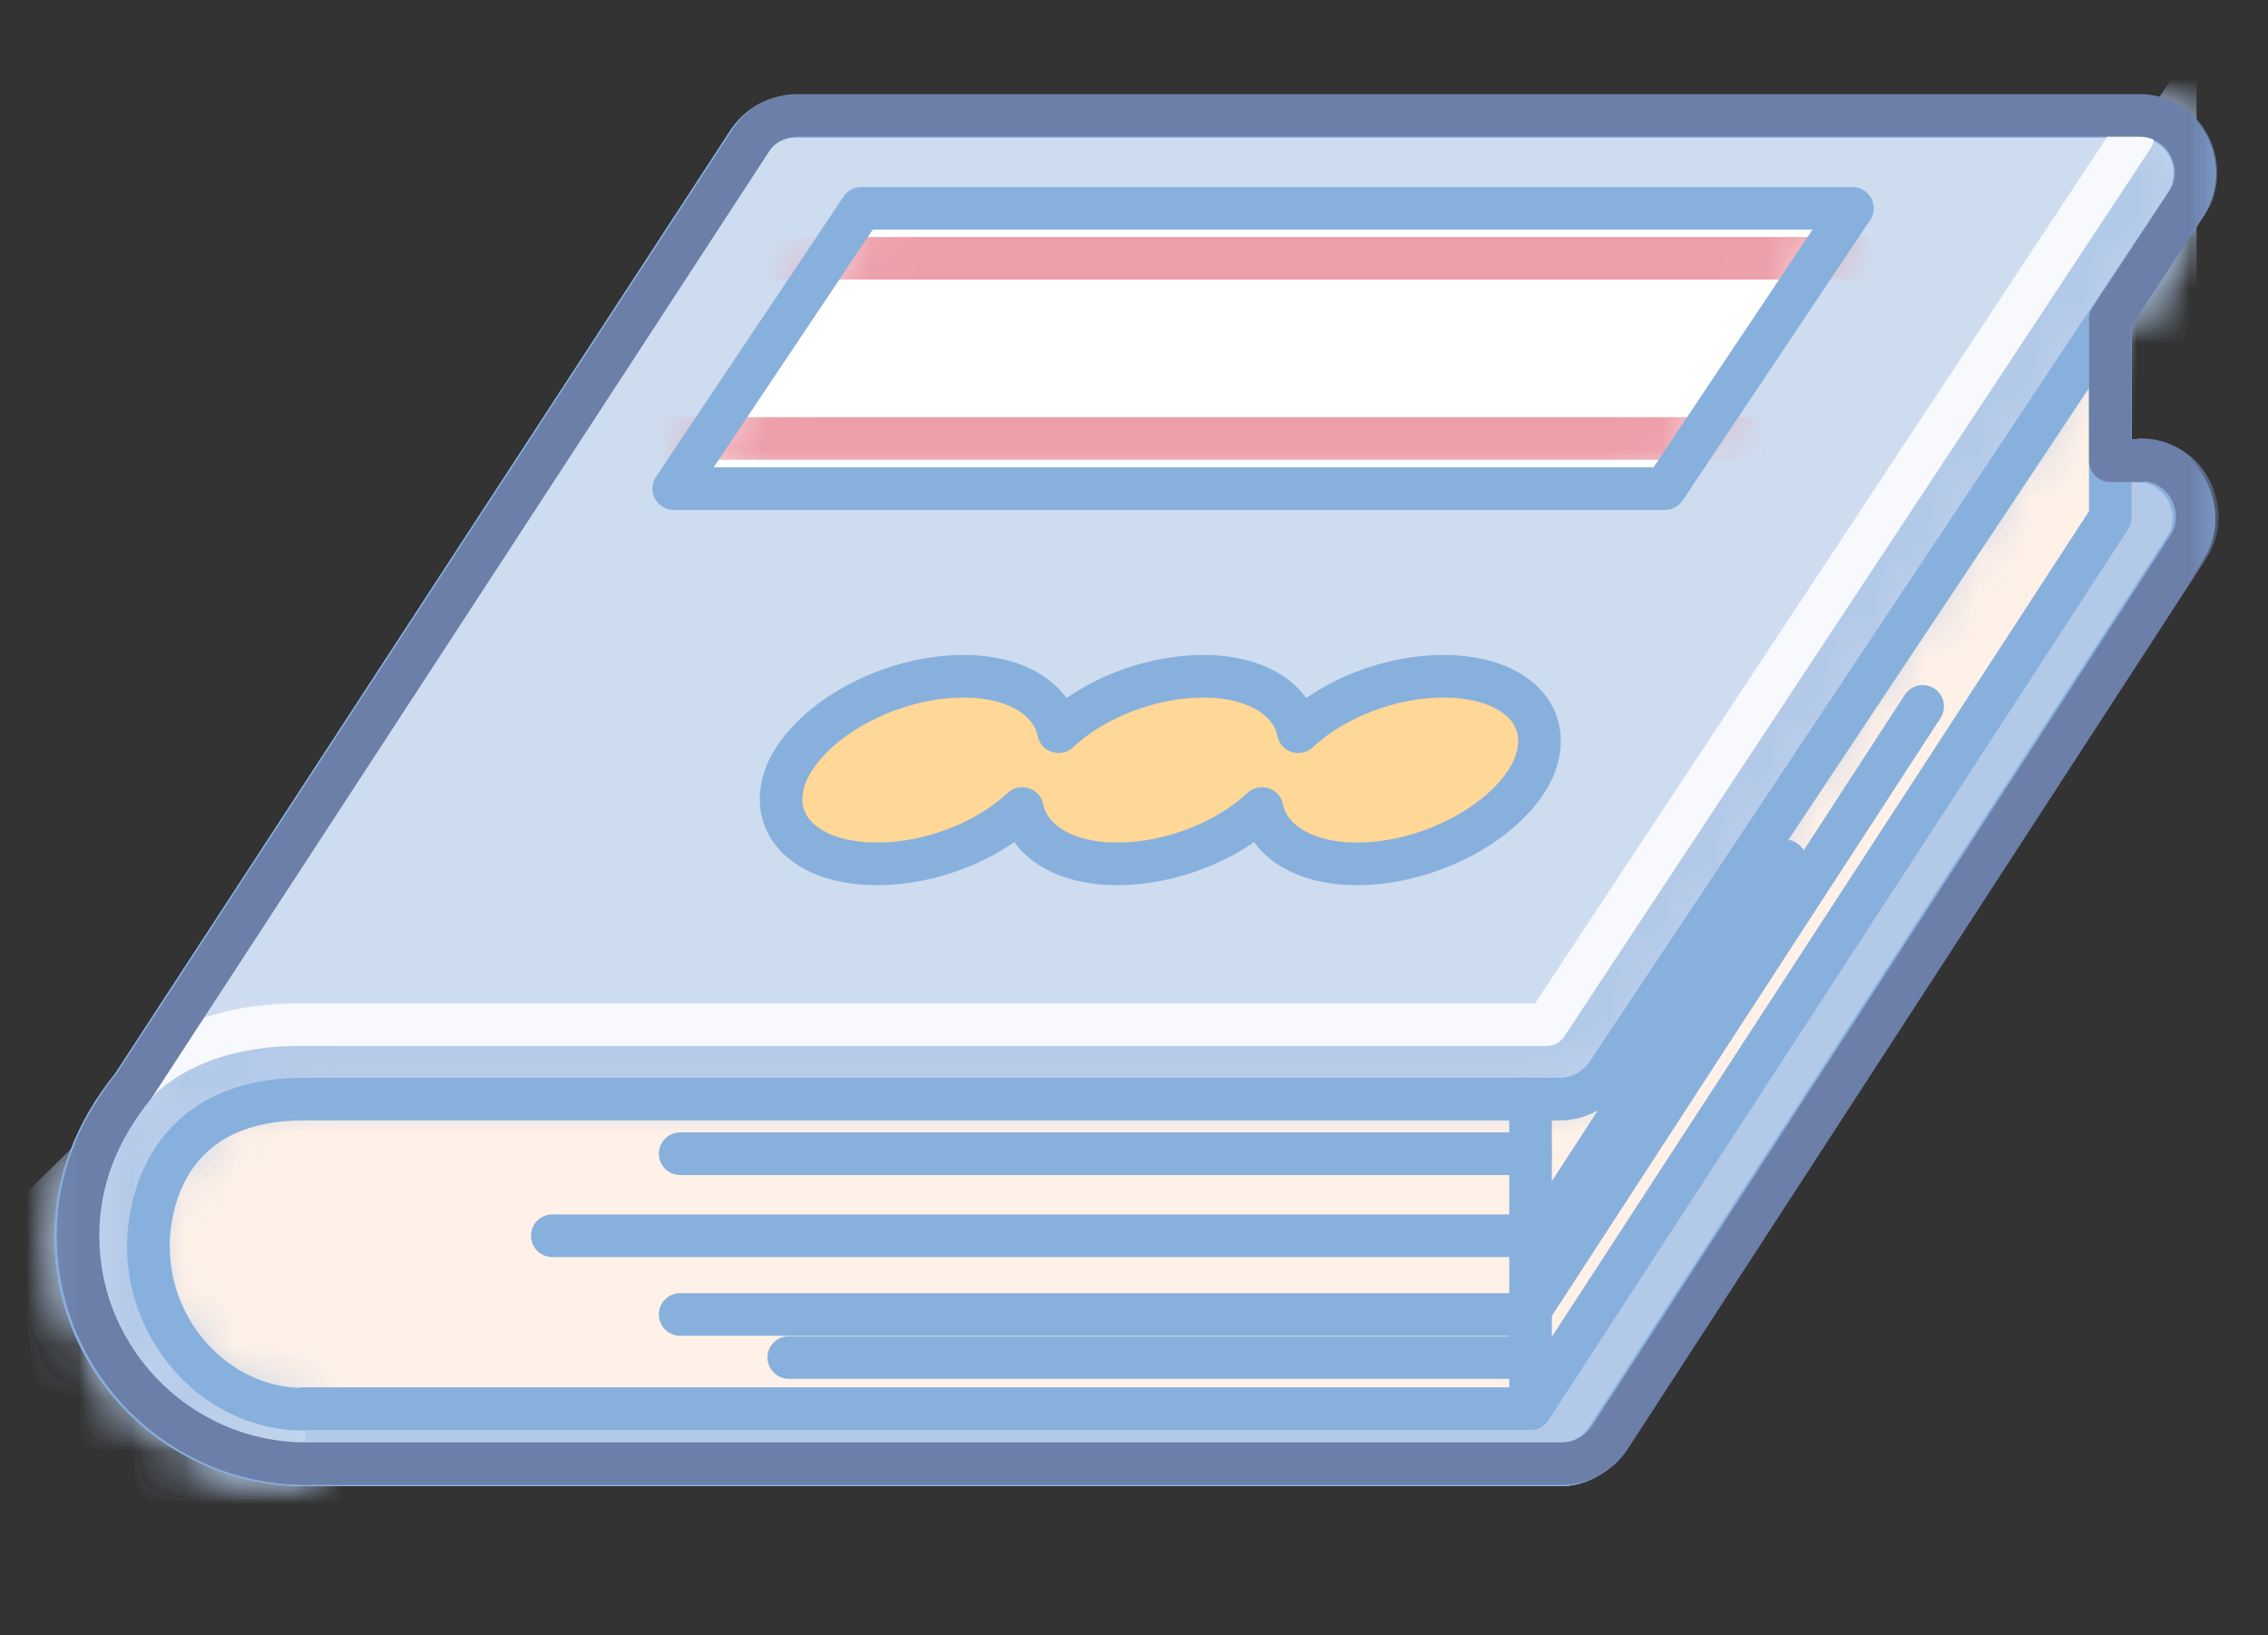 <svg width="43" height="31" viewBox="0 0 43 31" fill="none" xmlns="http://www.w3.org/2000/svg">
<rect x="0" y="0" width="43" height="31" fill="#333333" stroke="none"/>
<mask id="mask0_385_1308" style="mask-type:luminance" maskUnits="userSpaceOnUse" x="0" y="0" width="43" height="31">
<path d="M42.032 0.773H0.369V30.576H42.032V0.773Z" fill="white"/>
</mask>
<g mask="url(#mask0_385_1308)">
<path d="M29.585 27.77H5.783C5.399 27.77 5.036 27.547 4.834 27.204C4.652 26.86 4.672 26.436 4.874 26.113L15.845 9.221C16.047 8.918 16.371 8.736 16.734 8.736H40.536C40.92 8.736 41.283 8.959 41.465 9.302C41.647 9.646 41.647 10.07 41.425 10.393L30.454 27.285C30.252 27.588 29.928 27.77 29.565 27.77" fill="#B2C9E8"/>
<path d="M29.585 27.77H5.783C5.399 27.77 5.036 27.547 4.834 27.204C4.652 26.86 4.672 26.436 4.874 26.113L15.845 9.221C16.047 8.918 16.371 8.736 16.734 8.736H40.536C40.92 8.736 41.283 8.959 41.465 9.302C41.647 9.646 41.647 10.07 41.425 10.393L30.454 27.285C30.252 27.588 29.928 27.77 29.565 27.77H29.585Z" stroke="#88B0DD" stroke-width="0.808"/>
<path d="M5.783 26.696C3.985 26.696 2.51 25.241 2.51 23.443C2.51 21.645 3.965 20.17 5.783 20.17H29.019V26.696H5.783Z" fill="#FFF1E7"/>
<path d="M40.01 9.807L29.019 26.699V20.173L40.01 3.281V9.807Z" fill="#FFF1E7"/>
<path d="M5.784 20.613C4.147 20.613 2.834 21.967 2.834 23.624C2.834 25.28 4.147 26.614 5.784 26.614V27.766C3.399 27.766 1.439 25.826 1.439 23.442C1.439 21.058 3.379 19.098 5.784 19.098V20.613Z" fill="#CEDCF0"/>
<path d="M5.784 27.766C3.399 27.766 1.439 25.827 1.439 23.442C1.439 22.432 1.803 21.462 2.51 20.594L14.189 2.692C14.391 2.389 14.714 2.207 15.098 2.207H40.556C40.94 2.207 41.304 2.429 41.486 2.773C41.668 3.116 41.648 3.541 41.445 3.864L30.474 20.351C30.272 20.654 29.928 20.836 29.565 20.836H5.763C3.116 20.836 2.813 22.897 2.813 23.624C2.813 25.281 4.127 26.716 5.763 26.716" fill="#CEDCF0"/>
</g>
<mask id="mask1_385_1308" style="mask-type:luminance" maskUnits="userSpaceOnUse" x="1" y="2" width="41" height="26">
<path d="M15.117 2.212C14.753 2.212 14.41 2.393 14.228 2.697L2.549 20.598C1.842 21.467 1.479 22.437 1.479 23.447C1.479 25.831 3.418 27.771 5.823 27.771V26.7C4.186 26.7 2.873 25.266 2.873 23.609C2.873 22.902 3.176 20.82 5.823 20.82H29.624C29.988 20.82 30.331 20.639 30.533 20.335L41.505 3.848C41.727 3.525 41.727 3.101 41.545 2.757C41.363 2.414 40.999 2.191 40.616 2.191H15.157L15.117 2.212Z" fill="white"/>
</mask>
<g mask="url(#mask1_385_1308)">
<path d="M2.528 20.599C2.528 20.599 3.397 19.427 5.68 19.427H29.32L41.645 0.777V16.598L31.038 30.56H1.074L0.468 25.549L0.387 22.72L2.549 20.599H2.528Z" fill="#B2C9E8"/>
</g>
<mask id="mask2_385_1308" style="mask-type:luminance" maskUnits="userSpaceOnUse" x="0" y="0" width="43" height="31">
<path d="M42.032 0.773H0.369V30.576H42.032V0.773Z" fill="white"/>
</mask>
<g mask="url(#mask2_385_1308)">
<path d="M5.784 27.766C3.399 27.766 1.439 25.827 1.439 23.442C1.439 22.432 1.803 21.462 2.51 20.594L14.189 2.692C14.391 2.389 14.714 2.207 15.098 2.207H40.556C40.94 2.207 41.304 2.429 41.486 2.773C41.668 3.116 41.648 3.541 41.445 3.864L30.474 20.351C30.272 20.654 29.928 20.836 29.565 20.836H5.763C3.116 20.836 2.813 22.897 2.813 23.624C2.813 25.281 4.127 26.716 5.763 26.716" stroke="#88B0DD" stroke-width="0.808" stroke-linecap="round" stroke-linejoin="round"/>
<path d="M2.53 20.597C2.53 20.597 3.399 19.425 5.682 19.425H29.322L40.011 3.281" stroke="#88B0DD" stroke-width="0.808" stroke-linecap="round" stroke-linejoin="round"/>
</g>
<path d="M5.782 26.703H29.018L40.01 9.812V6.074" stroke="#88B0DD" stroke-width="0.808" stroke-linecap="round" stroke-linejoin="round"/>
<path d="M29.018 24.827L36.453 13.391" stroke="#88B0DD" stroke-width="0.808" stroke-linecap="round" stroke-linejoin="round"/>
<path d="M29.018 23.756L33.846 16.32" stroke="#88B0DD" stroke-width="0.808" stroke-linecap="round" stroke-linejoin="round"/>
<path d="M12.895 21.871H29.018" stroke="#88B0DD" stroke-width="0.808" stroke-linecap="round" stroke-linejoin="round"/>
<path d="M12.895 24.918H29.018" stroke="#88B0DD" stroke-width="0.808" stroke-linecap="round" stroke-linejoin="round"/>
<path d="M10.471 23.426H29.019" stroke="#88B0DD" stroke-width="0.808" stroke-linecap="round" stroke-linejoin="round"/>
<path d="M14.955 25.734H29.018" stroke="#88B0DD" stroke-width="0.808" stroke-linecap="round" stroke-linejoin="round"/>
<path d="M29.018 26.699V20.84" stroke="#88B0DD" stroke-width="0.808" stroke-linecap="round" stroke-linejoin="round"/>
<path d="M35.121 3.949H16.331L12.774 9.263H31.565L35.121 3.949Z" fill="white"/>
<mask id="mask3_385_1308" style="mask-type:luminance" maskUnits="userSpaceOnUse" x="12" y="3" width="24" height="7">
<path d="M16.329 3.953L12.773 9.267H31.564L35.12 3.953H16.329Z" fill="white"/>
</mask>
<g mask="url(#mask3_385_1308)">
<path d="M10.006 4.896H37.889" stroke="#ED9EA9" stroke-width="0.808"/>
<path d="M10.006 8.312H37.889" stroke="#ED9EA9" stroke-width="0.808"/>
</g>
<path d="M35.121 3.949H16.331L12.774 9.263H31.565L35.121 3.949Z" stroke="#88B0DD" stroke-width="0.808" stroke-linecap="round" stroke-linejoin="round"/>
<mask id="mask4_385_1308" style="mask-type:luminance" maskUnits="userSpaceOnUse" x="0" y="0" width="43" height="31">
<path d="M42.032 0.773H0.369V30.576H42.032V0.773Z" fill="white"/>
</mask>
<g mask="url(#mask4_385_1308)">
<path d="M27.363 12.815C26.352 12.815 25.282 13.239 24.615 13.865C24.494 13.259 23.827 12.815 22.817 12.815C21.806 12.815 20.735 13.239 20.069 13.865C19.948 13.259 19.281 12.815 18.27 12.815C16.876 12.815 15.401 13.623 14.937 14.592C14.492 15.582 15.24 16.37 16.634 16.37C17.644 16.37 18.715 15.946 19.382 15.32C19.503 15.926 20.17 16.37 21.18 16.37C22.19 16.37 23.261 15.946 23.928 15.32C24.049 15.926 24.716 16.37 25.726 16.37C27.12 16.37 28.595 15.562 29.06 14.592C29.505 13.602 28.757 12.815 27.363 12.815Z" fill="#FFD898"/>
<path d="M27.363 12.815C26.352 12.815 25.282 13.239 24.615 13.865C24.494 13.259 23.827 12.815 22.817 12.815C21.806 12.815 20.735 13.239 20.069 13.865C19.948 13.259 19.281 12.815 18.27 12.815C16.876 12.815 15.401 13.623 14.937 14.592C14.492 15.582 15.24 16.37 16.634 16.37C17.644 16.37 18.715 15.946 19.382 15.32C19.503 15.926 20.17 16.37 21.18 16.37C22.19 16.37 23.261 15.946 23.928 15.32C24.049 15.926 24.716 16.37 25.726 16.37C27.12 16.37 28.595 15.562 29.06 14.592C29.505 13.602 28.757 12.815 27.363 12.815Z" stroke="#88B0DD" stroke-width="0.808" stroke-linecap="round" stroke-linejoin="round"/>
<path d="M29.585 27.77H5.783C5.399 27.77 5.036 27.547 4.834 27.204C4.652 26.86 4.672 26.436 4.874 26.113L15.845 9.221C16.047 8.918 16.371 8.736 16.734 8.736H40.536C40.92 8.736 41.283 8.959 41.465 9.302C41.647 9.646 41.647 10.07 41.425 10.393L30.454 27.285C30.252 27.588 29.928 27.77 29.565 27.77" fill="#B2C9E8"/>
<path d="M29.585 27.77H5.783C5.399 27.77 5.036 27.547 4.834 27.204C4.652 26.86 4.672 26.436 4.874 26.113L15.845 9.221C16.047 8.918 16.371 8.736 16.734 8.736H40.536C40.92 8.736 41.283 8.959 41.465 9.302C41.647 9.646 41.647 10.07 41.425 10.393L30.454 27.285C30.252 27.588 29.928 27.77 29.565 27.77H29.585Z" stroke="#88B0DD" stroke-width="0.808"/>
<path d="M5.783 26.696C3.985 26.696 2.51 25.241 2.51 23.443C2.51 21.645 3.965 20.17 5.783 20.17H29.019V26.696H5.783Z" fill="#FFF1E7"/>
<path d="M40.01 9.807L29.019 26.699V20.173L40.01 3.281V9.807Z" fill="#FFF1E7"/>
<path d="M5.784 20.613C4.147 20.613 2.834 21.967 2.834 23.624C2.834 25.28 4.147 26.614 5.784 26.614V27.766C3.399 27.766 1.439 25.826 1.439 23.442C1.439 21.058 3.379 19.098 5.784 19.098V20.613Z" fill="#CEDCF0"/>
<path d="M5.784 27.766C3.399 27.766 1.439 25.827 1.439 23.442C1.439 22.432 1.803 21.462 2.51 20.594L14.189 2.692C14.391 2.389 14.714 2.207 15.098 2.207H40.556C40.94 2.207 41.304 2.429 41.486 2.773C41.668 3.116 41.648 3.541 41.445 3.864L30.474 20.351C30.272 20.654 29.928 20.836 29.565 20.836H5.763C3.116 20.836 2.813 22.897 2.813 23.624C2.813 25.281 4.127 26.716 5.763 26.716" fill="#CEDCF0"/>
</g>
<mask id="mask5_385_1308" style="mask-type:luminance" maskUnits="userSpaceOnUse" x="1" y="2" width="41" height="26">
<path d="M15.117 2.212C14.753 2.212 14.41 2.393 14.228 2.697L2.549 20.598C1.842 21.467 1.479 22.437 1.479 23.447C1.479 25.831 3.418 27.771 5.823 27.771V26.7C4.186 26.7 2.873 25.266 2.873 23.609C2.873 22.902 3.176 20.82 5.823 20.82H29.624C29.988 20.82 30.331 20.639 30.533 20.335L41.505 3.848C41.727 3.525 41.727 3.101 41.545 2.757C41.363 2.414 40.999 2.191 40.616 2.191H15.157L15.117 2.212Z" fill="white"/>
</mask>
<g mask="url(#mask5_385_1308)">
<path d="M2.528 20.599C2.528 20.599 3.397 19.427 5.68 19.427H29.32L41.645 0.777V16.598L31.038 30.56H1.074L0.468 25.549L0.387 22.72L2.549 20.599H2.528Z" fill="#B2C9E8"/>
</g>
<mask id="mask6_385_1308" style="mask-type:luminance" maskUnits="userSpaceOnUse" x="0" y="0" width="43" height="31">
<path d="M42.032 0.773H0.369V30.576H42.032V0.773Z" fill="white"/>
</mask>
<g mask="url(#mask6_385_1308)">
<path d="M5.784 27.766C3.399 27.766 1.439 25.827 1.439 23.442C1.439 22.432 1.803 21.462 2.51 20.594L14.189 2.692C14.391 2.389 14.714 2.207 15.098 2.207H40.556C40.94 2.207 41.304 2.429 41.486 2.773C41.668 3.116 41.648 3.541 41.445 3.864L30.474 20.351C30.272 20.654 29.928 20.836 29.565 20.836H5.763C3.116 20.836 2.813 22.897 2.813 23.624C2.813 25.281 4.127 26.716 5.763 26.716" stroke="#88B0DD" stroke-width="0.808" stroke-linecap="round" stroke-linejoin="round"/>
<path d="M2.53 20.597C2.53 20.597 3.399 19.425 5.682 19.425H29.322L40.011 3.281" stroke="#88B0DD" stroke-width="0.808" stroke-linecap="round" stroke-linejoin="round"/>
</g>
<path d="M5.782 26.703H29.018L40.01 9.812V6.074" stroke="#88B0DD" stroke-width="0.808" stroke-linecap="round" stroke-linejoin="round"/>
<path d="M29.018 24.827L36.453 13.391" stroke="#88B0DD" stroke-width="0.808" stroke-linecap="round" stroke-linejoin="round"/>
<path d="M29.018 23.756L33.846 16.32" stroke="#88B0DD" stroke-width="0.808" stroke-linecap="round" stroke-linejoin="round"/>
<path d="M12.895 21.871H29.018" stroke="#88B0DD" stroke-width="0.808" stroke-linecap="round" stroke-linejoin="round"/>
<path d="M12.895 24.918H29.018" stroke="#88B0DD" stroke-width="0.808" stroke-linecap="round" stroke-linejoin="round"/>
<path d="M10.471 23.426H29.019" stroke="#88B0DD" stroke-width="0.808" stroke-linecap="round" stroke-linejoin="round"/>
<path d="M14.955 25.734H29.018" stroke="#88B0DD" stroke-width="0.808" stroke-linecap="round" stroke-linejoin="round"/>
<path d="M29.018 26.699V20.84" stroke="#88B0DD" stroke-width="0.808" stroke-linecap="round" stroke-linejoin="round"/>
<path d="M35.121 3.949H16.331L12.774 9.263H31.565L35.121 3.949Z" fill="white"/>
<mask id="mask7_385_1308" style="mask-type:luminance" maskUnits="userSpaceOnUse" x="12" y="3" width="24" height="7">
<path d="M16.329 3.953L12.773 9.267H31.564L35.12 3.953H16.329Z" fill="white"/>
</mask>
<g mask="url(#mask7_385_1308)">
<path d="M10.006 4.896H37.889" stroke="#ED9EA9" stroke-width="0.808"/>
<path d="M10.006 8.312H37.889" stroke="#ED9EA9" stroke-width="0.808"/>
</g>
<path d="M35.121 3.949H16.331L12.774 9.263H31.565L35.121 3.949Z" stroke="#88B0DD" stroke-width="0.808" stroke-linecap="round" stroke-linejoin="round"/>
<mask id="mask8_385_1308" style="mask-type:luminance" maskUnits="userSpaceOnUse" x="0" y="0" width="43" height="31">
<path d="M42.032 0.773H0.369V30.576H42.032V0.773Z" fill="white"/>
</mask>
<g mask="url(#mask8_385_1308)">
<path d="M27.363 12.815C26.352 12.815 25.282 13.239 24.615 13.865C24.494 13.259 23.827 12.815 22.817 12.815C21.806 12.815 20.735 13.239 20.069 13.865C19.948 13.259 19.281 12.815 18.27 12.815C16.876 12.815 15.401 13.623 14.937 14.592C14.492 15.582 15.24 16.37 16.634 16.37C17.644 16.37 18.715 15.946 19.382 15.32C19.503 15.926 20.17 16.37 21.18 16.37C22.19 16.37 23.261 15.946 23.928 15.32C24.049 15.926 24.716 16.37 25.726 16.37C27.12 16.37 28.595 15.562 29.06 14.592C29.505 13.602 28.757 12.815 27.363 12.815Z" fill="#FFD898"/>
<path d="M27.363 12.815C26.352 12.815 25.282 13.239 24.615 13.865C24.494 13.259 23.827 12.815 22.817 12.815C21.806 12.815 20.735 13.239 20.069 13.865C19.948 13.259 19.281 12.815 18.27 12.815C16.876 12.815 15.401 13.623 14.937 14.592C14.492 15.582 15.24 16.37 16.634 16.37C17.644 16.37 18.715 15.946 19.382 15.32C19.503 15.926 20.17 16.37 21.18 16.37C22.19 16.37 23.261 15.946 23.928 15.32C24.049 15.926 24.716 16.37 25.726 16.37C27.12 16.37 28.595 15.562 29.06 14.592C29.505 13.602 28.757 12.815 27.363 12.815Z" stroke="#88B0DD" stroke-width="0.808" stroke-linecap="round" stroke-linejoin="round"/>
<path d="M29.585 27.77H5.783C5.399 27.77 5.036 27.547 4.834 27.204C4.652 26.86 4.672 26.436 4.874 26.113L15.845 9.221C16.047 8.918 16.371 8.736 16.734 8.736H40.536C40.92 8.736 41.283 8.959 41.465 9.302C41.647 9.646 41.647 10.07 41.425 10.393L30.454 27.285C30.252 27.588 29.928 27.77 29.565 27.77" fill="#B2C9E8"/>
<path d="M29.585 27.77H5.783C5.399 27.77 5.036 27.547 4.834 27.204C4.652 26.86 4.672 26.436 4.874 26.113L15.845 9.221C16.047 8.918 16.371 8.736 16.734 8.736H40.536C40.92 8.736 41.283 8.959 41.465 9.302C41.647 9.646 41.647 10.07 41.425 10.393L30.454 27.285C30.252 27.588 29.928 27.77 29.565 27.77H29.585Z" stroke="#88B0DD" stroke-width="0.808"/>
<path d="M5.783 26.696C3.985 26.696 2.51 25.241 2.51 23.443C2.51 21.645 3.965 20.17 5.783 20.17H29.019V26.696H5.783Z" fill="#FFF1E7"/>
<path d="M40.01 9.807L29.019 26.699V20.173L40.01 3.281V9.807Z" fill="#FFF1E7"/>
<path d="M5.784 20.613C4.147 20.613 2.834 21.967 2.834 23.624C2.834 25.28 4.147 26.614 5.784 26.614V27.766C3.399 27.766 1.439 25.826 1.439 23.442C1.439 21.058 3.379 19.098 5.784 19.098V20.613Z" fill="#CEDCF0"/>
<path d="M5.784 27.766C3.399 27.766 1.439 25.827 1.439 23.442C1.439 22.432 1.803 21.462 2.51 20.594L14.189 2.692C14.391 2.389 14.714 2.207 15.098 2.207H40.556C40.94 2.207 41.304 2.429 41.486 2.773C41.668 3.116 41.648 3.541 41.445 3.864L30.474 20.351C30.272 20.654 29.928 20.836 29.565 20.836H5.763C3.116 20.836 2.813 22.897 2.813 23.624C2.813 25.281 4.127 26.716 5.763 26.716" fill="#CEDCF0"/>
</g>
<mask id="mask9_385_1308" style="mask-type:luminance" maskUnits="userSpaceOnUse" x="1" y="2" width="41" height="26">
<path d="M15.117 2.212C14.753 2.212 14.41 2.393 14.228 2.697L2.549 20.598C1.842 21.467 1.479 22.437 1.479 23.447C1.479 25.831 3.418 27.771 5.823 27.771V26.7C4.186 26.7 2.873 25.266 2.873 23.609C2.873 22.902 3.176 20.82 5.823 20.82H29.624C29.988 20.82 30.331 20.639 30.533 20.335L41.505 3.848C41.727 3.525 41.727 3.101 41.545 2.757C41.363 2.414 40.999 2.191 40.616 2.191H15.157L15.117 2.212Z" fill="white"/>
</mask>
<g mask="url(#mask9_385_1308)">
<path d="M2.528 20.599C2.528 20.599 3.397 19.427 5.68 19.427H29.32L41.645 0.777V16.598L31.038 30.56H1.074L0.468 25.549L0.387 22.72L2.549 20.599H2.528Z" fill="#B2C9E8"/>
</g>
<mask id="mask10_385_1308" style="mask-type:luminance" maskUnits="userSpaceOnUse" x="0" y="0" width="43" height="31">
<path d="M42.032 0.773H0.369V30.576H42.032V0.773Z" fill="white"/>
</mask>
<g mask="url(#mask10_385_1308)">
<path d="M5.784 27.766C3.399 27.766 1.439 25.827 1.439 23.442C1.439 22.432 1.803 21.462 2.51 20.594L14.189 2.692C14.391 2.389 14.714 2.207 15.098 2.207H40.556C40.94 2.207 41.304 2.429 41.486 2.773C41.668 3.116 41.648 3.541 41.445 3.864L30.474 20.351C30.272 20.654 29.928 20.836 29.565 20.836H5.763C3.116 20.836 2.813 22.897 2.813 23.624C2.813 25.281 4.127 26.716 5.763 26.716" stroke="#88B0DD" stroke-width="0.808" stroke-linecap="round" stroke-linejoin="round"/>
<path d="M2.53 20.597C2.53 20.597 3.399 19.425 5.682 19.425H29.322L40.011 3.281" stroke="#88B0DD" stroke-width="0.808" stroke-linecap="round" stroke-linejoin="round"/>
</g>
<path d="M5.782 26.703H29.018L40.01 9.812V6.074" stroke="#88B0DD" stroke-width="0.808" stroke-linecap="round" stroke-linejoin="round"/>
<path d="M29.018 24.827L36.453 13.391" stroke="#88B0DD" stroke-width="0.808" stroke-linecap="round" stroke-linejoin="round"/>
<path d="M29.018 23.756L33.846 16.32" stroke="#88B0DD" stroke-width="0.808" stroke-linecap="round" stroke-linejoin="round"/>
<path d="M12.895 21.871H29.018" stroke="#88B0DD" stroke-width="0.808" stroke-linecap="round" stroke-linejoin="round"/>
<path d="M12.895 24.918H29.018" stroke="#88B0DD" stroke-width="0.808" stroke-linecap="round" stroke-linejoin="round"/>
<path d="M10.471 23.426H29.019" stroke="#88B0DD" stroke-width="0.808" stroke-linecap="round" stroke-linejoin="round"/>
<path d="M14.955 25.734H29.018" stroke="#88B0DD" stroke-width="0.808" stroke-linecap="round" stroke-linejoin="round"/>
<path d="M29.018 26.699V20.84" stroke="#88B0DD" stroke-width="0.808" stroke-linecap="round" stroke-linejoin="round"/>
<path d="M35.121 3.949H16.331L12.774 9.263H31.565L35.121 3.949Z" fill="white"/>
<mask id="mask11_385_1308" style="mask-type:luminance" maskUnits="userSpaceOnUse" x="12" y="3" width="24" height="7">
<path d="M16.329 3.953L12.773 9.267H31.564L35.12 3.953H16.329Z" fill="white"/>
</mask>
<g mask="url(#mask11_385_1308)">
<path d="M10.006 4.896H37.889" stroke="#ED9EA9" stroke-width="0.808"/>
<path d="M10.006 8.312H37.889" stroke="#ED9EA9" stroke-width="0.808"/>
</g>
<path d="M35.121 3.949H16.331L12.774 9.263H31.565L35.121 3.949Z" stroke="#88B0DD" stroke-width="0.808" stroke-linecap="round" stroke-linejoin="round"/>
<mask id="mask12_385_1308" style="mask-type:luminance" maskUnits="userSpaceOnUse" x="0" y="0" width="43" height="31">
<path d="M42.032 0.773H0.369V30.576H42.032V0.773Z" fill="white"/>
</mask>
<g mask="url(#mask12_385_1308)">
<path d="M27.363 12.815C26.352 12.815 25.282 13.239 24.615 13.865C24.494 13.259 23.827 12.815 22.817 12.815C21.806 12.815 20.735 13.239 20.069 13.865C19.948 13.259 19.281 12.815 18.27 12.815C16.876 12.815 15.401 13.623 14.937 14.592C14.492 15.582 15.24 16.37 16.634 16.37C17.644 16.37 18.715 15.946 19.382 15.32C19.503 15.926 20.17 16.37 21.18 16.37C22.19 16.37 23.261 15.946 23.928 15.32C24.049 15.926 24.716 16.37 25.726 16.37C27.12 16.37 28.595 15.562 29.06 14.592C29.505 13.602 28.757 12.815 27.363 12.815Z" fill="#FFD898"/>
<path d="M27.363 12.815C26.352 12.815 25.282 13.239 24.615 13.865C24.494 13.259 23.827 12.815 22.817 12.815C21.806 12.815 20.735 13.239 20.069 13.865C19.948 13.259 19.281 12.815 18.27 12.815C16.876 12.815 15.401 13.623 14.937 14.592C14.492 15.582 15.24 16.37 16.634 16.37C17.644 16.37 18.715 15.946 19.382 15.32C19.503 15.926 20.17 16.37 21.18 16.37C22.19 16.37 23.261 15.946 23.928 15.32C24.049 15.926 24.716 16.37 25.726 16.37C27.12 16.37 28.595 15.562 29.06 14.592C29.505 13.602 28.757 12.815 27.363 12.815Z" stroke="#88B0DD" stroke-width="0.808" stroke-linecap="round" stroke-linejoin="round"/>
<path d="M29.585 27.77H5.783C5.399 27.77 5.036 27.547 4.834 27.204C4.652 26.86 4.672 26.436 4.874 26.113L15.845 9.221C16.047 8.918 16.371 8.736 16.734 8.736H40.536C40.92 8.736 41.283 8.959 41.465 9.302C41.647 9.646 41.647 10.07 41.425 10.393L30.454 27.285C30.252 27.588 29.928 27.77 29.565 27.77" fill="#B2C9E8"/>
<path d="M29.585 27.77H5.783C5.399 27.77 5.036 27.547 4.834 27.204C4.652 26.86 4.672 26.436 4.874 26.113L15.845 9.221C16.047 8.918 16.371 8.736 16.734 8.736H40.536C40.92 8.736 41.283 8.959 41.465 9.302C41.647 9.646 41.647 10.07 41.425 10.393L30.454 27.285C30.252 27.588 29.928 27.77 29.565 27.77H29.585Z" stroke="#88B0DD" stroke-width="0.808"/>
<path d="M5.783 26.696C3.985 26.696 2.51 25.241 2.51 23.443C2.51 21.645 3.965 20.17 5.783 20.17H29.019V26.696H5.783Z" fill="#FFF1E7"/>
<path d="M40.01 9.807L29.019 26.699V20.173L40.01 3.281V9.807Z" fill="#FFF1E7"/>
<path d="M5.784 20.613C4.147 20.613 2.834 21.967 2.834 23.624C2.834 25.28 4.147 26.614 5.784 26.614V27.766C3.399 27.766 1.439 25.826 1.439 23.442C1.439 21.058 3.379 19.098 5.784 19.098V20.613Z" fill="#CEDCF0"/>
<path d="M5.784 27.766C3.399 27.766 1.439 25.827 1.439 23.442C1.439 22.432 1.803 21.462 2.51 20.594L14.189 2.692C14.391 2.389 14.714 2.207 15.098 2.207H40.556C40.94 2.207 41.304 2.429 41.486 2.773C41.668 3.116 41.648 3.541 41.445 3.864L30.474 20.351C30.272 20.654 29.928 20.836 29.565 20.836H5.763C3.116 20.836 2.813 22.897 2.813 23.624C2.813 25.281 4.127 26.716 5.763 26.716" fill="#CEDCF0"/>
</g>
<mask id="mask13_385_1308" style="mask-type:luminance" maskUnits="userSpaceOnUse" x="1" y="2" width="41" height="26">
<path d="M15.117 2.212C14.753 2.212 14.41 2.393 14.228 2.697L2.549 20.598C1.842 21.467 1.479 22.437 1.479 23.447C1.479 25.831 3.418 27.771 5.823 27.771V26.7C4.186 26.7 2.873 25.266 2.873 23.609C2.873 22.902 3.176 20.82 5.823 20.82H29.624C29.988 20.82 30.331 20.639 30.533 20.335L41.505 3.848C41.727 3.525 41.727 3.101 41.545 2.757C41.363 2.414 40.999 2.191 40.616 2.191H15.157L15.117 2.212Z" fill="white"/>
</mask>
<g mask="url(#mask13_385_1308)">
<path d="M2.528 20.599C2.528 20.599 3.397 19.427 5.68 19.427H29.32L41.645 0.777V16.598L31.038 30.56H1.074L0.468 25.549L0.387 22.72L2.549 20.599H2.528Z" fill="#B2C9E8"/>
</g>
<path d="M5.784 27.766C3.399 27.766 1.439 25.827 1.439 23.442C1.439 22.432 1.803 21.462 2.51 20.594L14.189 2.692C14.391 2.389 14.714 2.207 15.098 2.207H40.556C40.94 2.207 41.304 2.429 41.486 2.773C41.668 3.116 41.648 3.541 41.445 3.864L30.474 20.351C30.272 20.654 29.928 20.836 29.565 20.836H5.763C3.116 20.836 2.813 22.897 2.813 23.624C2.813 25.281 4.127 26.716 5.763 26.716" stroke="#88B0DD" stroke-width="0.808" stroke-linecap="round" stroke-linejoin="round"/>
<path d="M2.53 20.596C2.53 20.596 3.399 19.424 5.682 19.424H29.322L40.435 2.594" stroke="#F7F9FC" stroke-width="0.808" stroke-linecap="round" stroke-linejoin="round"/>
<path d="M5.782 26.703H29.018L40.01 9.812V6.074" stroke="#88B0DD" stroke-width="0.808" stroke-linecap="round" stroke-linejoin="round"/>
<path d="M29.018 24.827L36.453 13.391" stroke="#88B0DD" stroke-width="0.808" stroke-linecap="round" stroke-linejoin="round"/>
<path d="M29.018 23.756L33.846 16.32" stroke="#88B0DD" stroke-width="0.808" stroke-linecap="round" stroke-linejoin="round"/>
<path d="M12.895 21.871H29.018" stroke="#88B0DD" stroke-width="0.808" stroke-linecap="round" stroke-linejoin="round"/>
<path d="M12.895 24.918H29.018" stroke="#88B0DD" stroke-width="0.808" stroke-linecap="round" stroke-linejoin="round"/>
<path d="M10.471 23.426H29.019" stroke="#88B0DD" stroke-width="0.808" stroke-linecap="round" stroke-linejoin="round"/>
<path d="M14.955 25.734H29.018" stroke="#88B0DD" stroke-width="0.808" stroke-linecap="round" stroke-linejoin="round"/>
<path d="M29.018 26.699V20.84" stroke="#88B0DD" stroke-width="0.808" stroke-linecap="round" stroke-linejoin="round"/>
<path d="M35.121 3.949H16.331L12.774 9.263H31.565L35.121 3.949Z" fill="white"/>
<mask id="mask14_385_1308" style="mask-type:luminance" maskUnits="userSpaceOnUse" x="12" y="3" width="24" height="7">
<path d="M16.329 3.953L12.773 9.267H31.564L35.12 3.953H16.329Z" fill="white"/>
</mask>
<g mask="url(#mask14_385_1308)">
<path d="M10.006 4.896H37.889" stroke="#ED9EA9" stroke-width="0.808"/>
<path d="M10.006 8.312H37.889" stroke="#ED9EA9" stroke-width="0.808"/>
</g>
<path d="M35.121 3.949H16.331L12.774 9.263H31.565L35.121 3.949Z" stroke="#88B0DD" stroke-width="0.808" stroke-linecap="round" stroke-linejoin="round"/>
<mask id="mask15_385_1308" style="mask-type:luminance" maskUnits="userSpaceOnUse" x="0" y="0" width="43" height="31">
<path d="M42.032 0.773H0.369V30.576H42.032V0.773Z" fill="white"/>
</mask>
<g mask="url(#mask15_385_1308)">
<path d="M27.363 12.82C26.352 12.82 25.282 13.245 24.615 13.871C24.494 13.265 23.827 12.82 22.817 12.82C21.806 12.82 20.735 13.245 20.069 13.871C19.948 13.265 19.281 12.82 18.27 12.82C16.876 12.82 15.401 13.629 14.937 14.598C14.492 15.588 15.24 16.376 16.634 16.376C17.644 16.376 18.715 15.952 19.382 15.326C19.503 15.932 20.17 16.376 21.18 16.376C22.19 16.376 23.261 15.952 23.928 15.326C24.049 15.932 24.716 16.376 25.726 16.376C27.12 16.376 28.595 15.568 29.06 14.598C29.505 13.608 28.757 12.82 27.363 12.82Z" fill="#FFD898"/>
<path d="M27.363 12.82C26.352 12.82 25.282 13.245 24.615 13.871C24.494 13.265 23.827 12.82 22.817 12.82C21.806 12.82 20.735 13.245 20.069 13.871C19.948 13.265 19.281 12.82 18.27 12.82C16.876 12.82 15.401 13.629 14.937 14.598C14.492 15.588 15.24 16.376 16.634 16.376C17.644 16.376 18.715 15.952 19.382 15.326C19.503 15.932 20.17 16.376 21.18 16.376C22.19 16.376 23.261 15.952 23.928 15.326C24.049 15.932 24.716 16.376 25.726 16.376C27.12 16.376 28.595 15.568 29.06 14.598C29.505 13.608 28.757 12.82 27.363 12.82Z" stroke="#88B0DD" stroke-width="0.808" stroke-linecap="round" stroke-linejoin="round"/>
<path d="M40.576 8.734H40.011V6.047L41.465 3.844C41.688 3.521 41.688 3.097 41.506 2.753C41.324 2.41 40.96 2.188 40.576 2.188H15.118C14.754 2.188 14.411 2.369 14.229 2.672L2.55 20.574C1.843 21.443 1.479 22.392 1.479 23.423C1.479 25.807 3.419 27.747 5.803 27.747H29.605C29.968 27.747 30.312 27.565 30.514 27.262L41.485 10.37C41.708 10.047 41.708 9.623 41.526 9.279C41.344 8.936 40.98 8.714 40.596 8.714L40.576 8.734Z" stroke="#6C7FA8" stroke-width="0.808" stroke-linecap="round" stroke-linejoin="round"/>
</g>
</svg>

